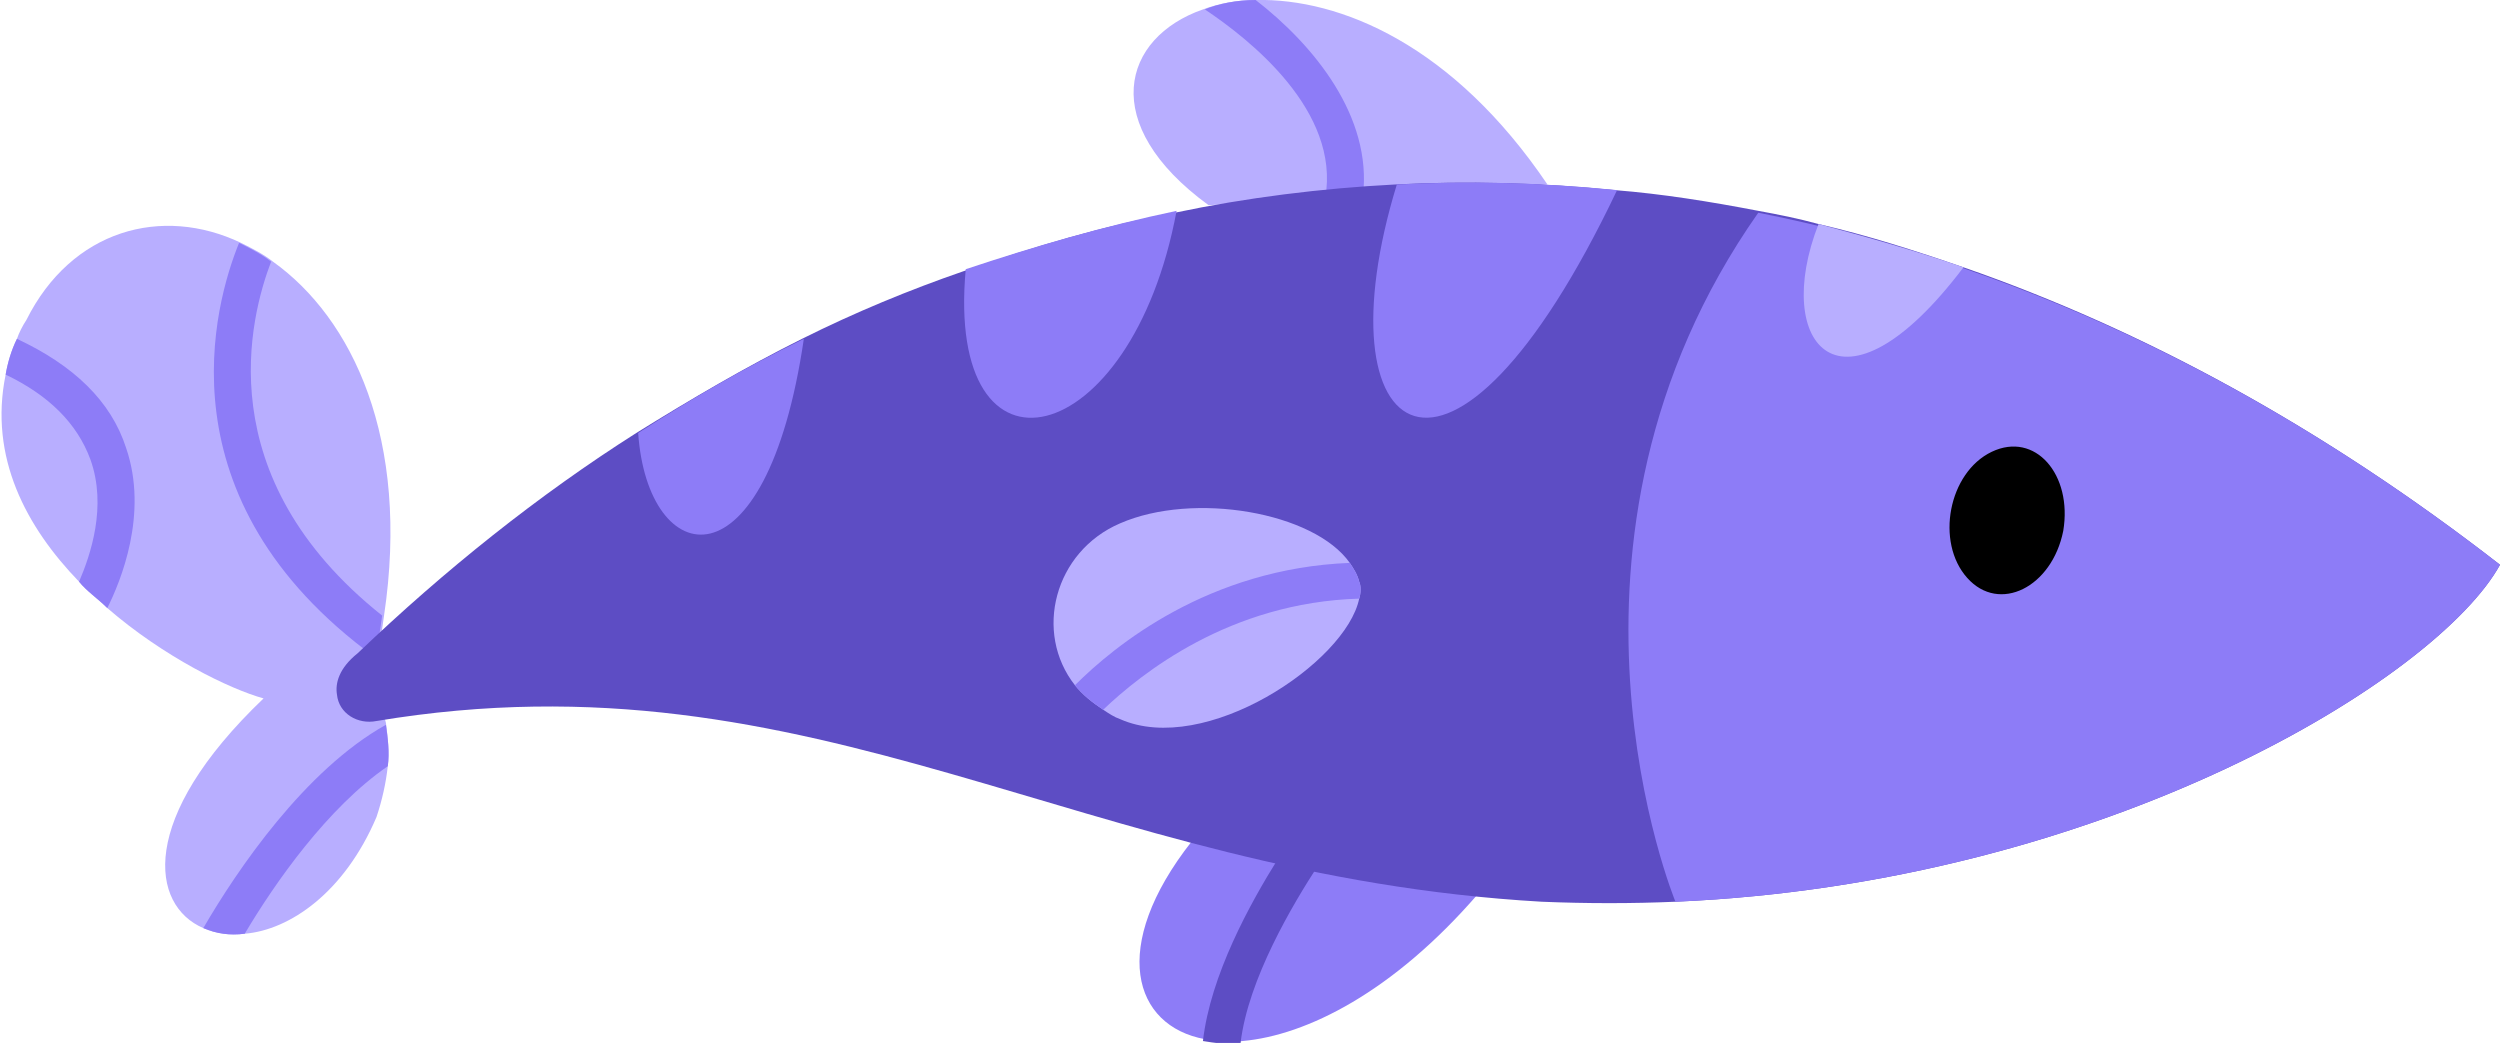 <?xml version="1.0" encoding="utf-8"?>
<!-- Generator: Adobe Illustrator 28.0.0, SVG Export Plug-In . SVG Version: 6.00 Build 0)  -->
<svg version="1.1" id="Layer_1" xmlns="http://www.w3.org/2000/svg" xmlns:xlink="http://www.w3.org/1999/xlink" x="0px" y="0px"
	 viewBox="0 0 132.8 55.4" style="enable-background:new 0 0 132.8 55.4;" xml:space="preserve">
<style type="text/css">
	.st0{fill:#8D7CF7;}
	.st1{fill:#5D4DC4;}
	.st2{fill:none;}
	.st3{fill:#B8AEFF;}
</style>
<g>
	<g>
		<path class="st0" d="M78.5,47.5c-4.5,5.2-9.1,7.5-12.5,7.8c-0.7,0.1-1.4,0-2-0.1c-3.8-0.7-5.1-4.9-0.7-10.5l4.6,0.9l2.1,0.4
			C70.1,46,78.5,47.5,78.5,47.5z"/>
		<path class="st1" d="M71,44.6c0,0-0.4,0.5-1,1.4c-1.3,2-3.7,6-4.1,9.4c-0.7,0.1-1.4,0-2-0.1c0.4-3.5,2.5-7.3,4-9.7
			c0.8-1.2,1.4-2.1,1.5-2.2C69.5,43.4,71,44.6,71,44.6z"/>
		<path class="st2" d="M63.3,44.7c-8.4,10.8,3.6,16.1,15.2,2.8C78.5,47.5,63.3,44.7,63.3,44.7z"/>
	</g>
	<g>
		<path class="st3" d="M82.2,9.8l-9.8,0.6l-2,0.1l-6.2,0.4C58.3,6.6,59.6,2,63.9,0.5C64.7,0.2,65.7,0,66.7,0
			C71.2-0.1,77.2,2.4,82.2,9.8z"/>
		<path class="st0" d="M72.4,10.4c-0.1,0.8-0.3,1.6-0.7,2.5l-1.8-0.8c0.2-0.5,0.4-1.1,0.5-1.6c0.8-4.6-4-8.4-6.4-10
			C64.7,0.2,65.7,0,66.7,0C69.8,2.4,72.9,6.2,72.4,10.4C72.4,10.4,72.4,10.4,72.4,10.4z"/>
		<path class="st2" d="M64.1,10.9l18.1-1.1C70.2-7.9,52.2,2.1,64.1,10.9z"/>
	</g>
	<g>
		<path class="st3" d="M20.5,38.4c0.1,0.8,0.2,1.5,0.1,2.3c-0.1,0.9-0.3,1.8-0.6,2.7c-1.7,4-4.6,6-7,6.2c-0.8,0.1-1.5,0-2.2-0.3
			C8,48.1,7.3,43.5,14,37.1c-1.8-0.5-5.3-2.2-8.3-4.8c-0.5-0.5-1.1-0.9-1.5-1.4c-2.8-2.9-4.8-6.6-3.9-11c0.1-0.6,0.3-1.3,0.6-1.9
			c0.1-0.3,0.3-0.7,0.5-1c2.4-4.8,7.2-6.1,11.4-4.1c0.6,0.3,1.2,0.6,1.7,1c4.2,3,7.3,9.4,5.9,18.8c-0.1,0.7-0.2,1.5-0.4,2.2
			c-0.1,0.2-0.1,0.5-0.2,0.8l0.5,1.9C20.4,37.8,20.4,38.1,20.5,38.4C20.5,38.4,20.5,38.4,20.5,38.4z"/>
		<g>
			<path class="st0" d="M20.3,32.7c-0.1,0.7-0.2,1.5-0.4,2.2c-11.5-8.4-8.5-18.8-7.2-22c0.6,0.3,1.2,0.6,1.7,1
				C13.3,16.8,11,25.3,20.3,32.7z"/>
			<path class="st0" d="M5.7,32.3c-0.5-0.5-1.1-0.9-1.5-1.4c0.6-1.4,1.5-4,0.6-6.5c-0.7-1.9-2.2-3.4-4.5-4.5
				c0.1-0.6,0.3-1.3,0.6-1.9c3,1.4,5,3.3,5.8,5.8C7.9,27.3,6.4,30.9,5.7,32.3C5.7,32.3,5.7,32.3,5.7,32.3z"/>
			<path class="st0" d="M20.6,40.7c-3.2,2.2-6,6.2-7.6,8.9c-0.8,0.1-1.5,0-2.2-0.3c1.8-3.1,5.4-8.4,9.7-10.8
				C20.6,39.2,20.7,40,20.6,40.7z"/>
		</g>
		<path class="st2" d="M19.7,35.6c5.1-22-13-29.7-18.5-18.7S9.6,35.7,14,37.1c-12.7,12.4,1.2,17.7,6,6.3c0.8-1.9,0.9-4,0.3-5.9
			C20.3,37.5,19.7,35.6,19.7,35.6z"/>
	</g>
	<path class="st1" d="M132.8,30c-3.3,6-20.9,16.9-43.8,17.9c-2.3,0.1-4.7,0.1-7.1,0C57.4,46.5,43.4,34.4,20,38.3
		c-1,0.2-2-0.4-2.1-1.4c-0.1-0.6,0.1-1.4,1.1-2.2c4.6-4.4,9.6-8.4,14.8-11.7c2.9-1.8,5.8-3.5,8.8-5c2.8-1.4,5.7-2.6,8.6-3.6
		c3.7-1.3,7.4-2.4,11.2-3.1c3.8-0.8,7.8-1.3,11.7-1.5c3.8-0.2,7.7-0.1,11.7,0.3c2.5,0.2,5,0.6,7.6,1.1h0c1.1,0.2,2.1,0.4,3.2,0.7
		c2.6,0.6,5.1,1.4,7.7,2.3C113.8,17.5,123.4,22.7,132.8,30L132.8,30z"/>
	<path class="st0" d="M132.8,30c-3.3,6-20.9,16.9-43.8,17.9h0c0,0-7.9-19.1,4.4-36.6h0C106.5,13.9,119.8,19.9,132.8,30
		C132.8,30,132.8,30,132.8,30z"/>
	<path d="M109.6,28.2c-0.6,3-3.4,4.4-5.1,2.5s-1-5.6,1.3-6.7S110.1,25.2,109.6,28.2z"/>
	<path class="st3" d="M104.3,14.2L104.3,14.2c-6.5,8.6-10.2,4.1-7.7-2.3C99.2,12.6,101.7,13.3,104.3,14.2z"/>
	<path class="st0" d="M85.9,10.1c-8.9,18.7-15.9,13.4-11.7-0.3C78.1,9.6,81.9,9.7,85.9,10.1z"/>
	<path class="st0" d="M62.5,11.2c-2.4,12.9-12.3,15.1-11.2,3.1C54.9,13.1,58.7,12,62.5,11.2z"/>
	<path class="st0" d="M42.7,18c-2,13.6-8.3,12.3-8.8,5C36.7,21.2,39.6,19.5,42.7,18z"/>
	<g>
		<path class="st3" d="M72.2,31.8c-0.7,3.4-8.2,8.4-12.7,6.4c-0.3-0.1-0.6-0.3-0.9-0.5c-0.6-0.4-1.1-0.8-1.5-1.3
			c-2.2-2.8-1.1-7.1,2.4-8.6c3.9-1.7,10.3-0.6,12.2,2.1c0.2,0.3,0.4,0.6,0.5,1C72.3,31.1,72.3,31.5,72.2,31.8z"/>
		<path class="st0" d="M72.2,31.8c-6.9,0.2-11.6,4-13.6,5.9c-0.6-0.4-1.1-0.8-1.5-1.3c2.1-2.1,7.1-6.2,14.6-6.5
			c0.2,0.3,0.4,0.6,0.5,1C72.3,31.1,72.3,31.5,72.2,31.8z"/>
		<path class="st2" d="M72.2,30.8c0.9,3.3-7.7,9.7-12.7,7.4s-4.4-8.5,0-10.5S71.3,27.5,72.2,30.8L72.2,30.8L72.2,30.8z"/>
	</g>
</g>
</svg>
